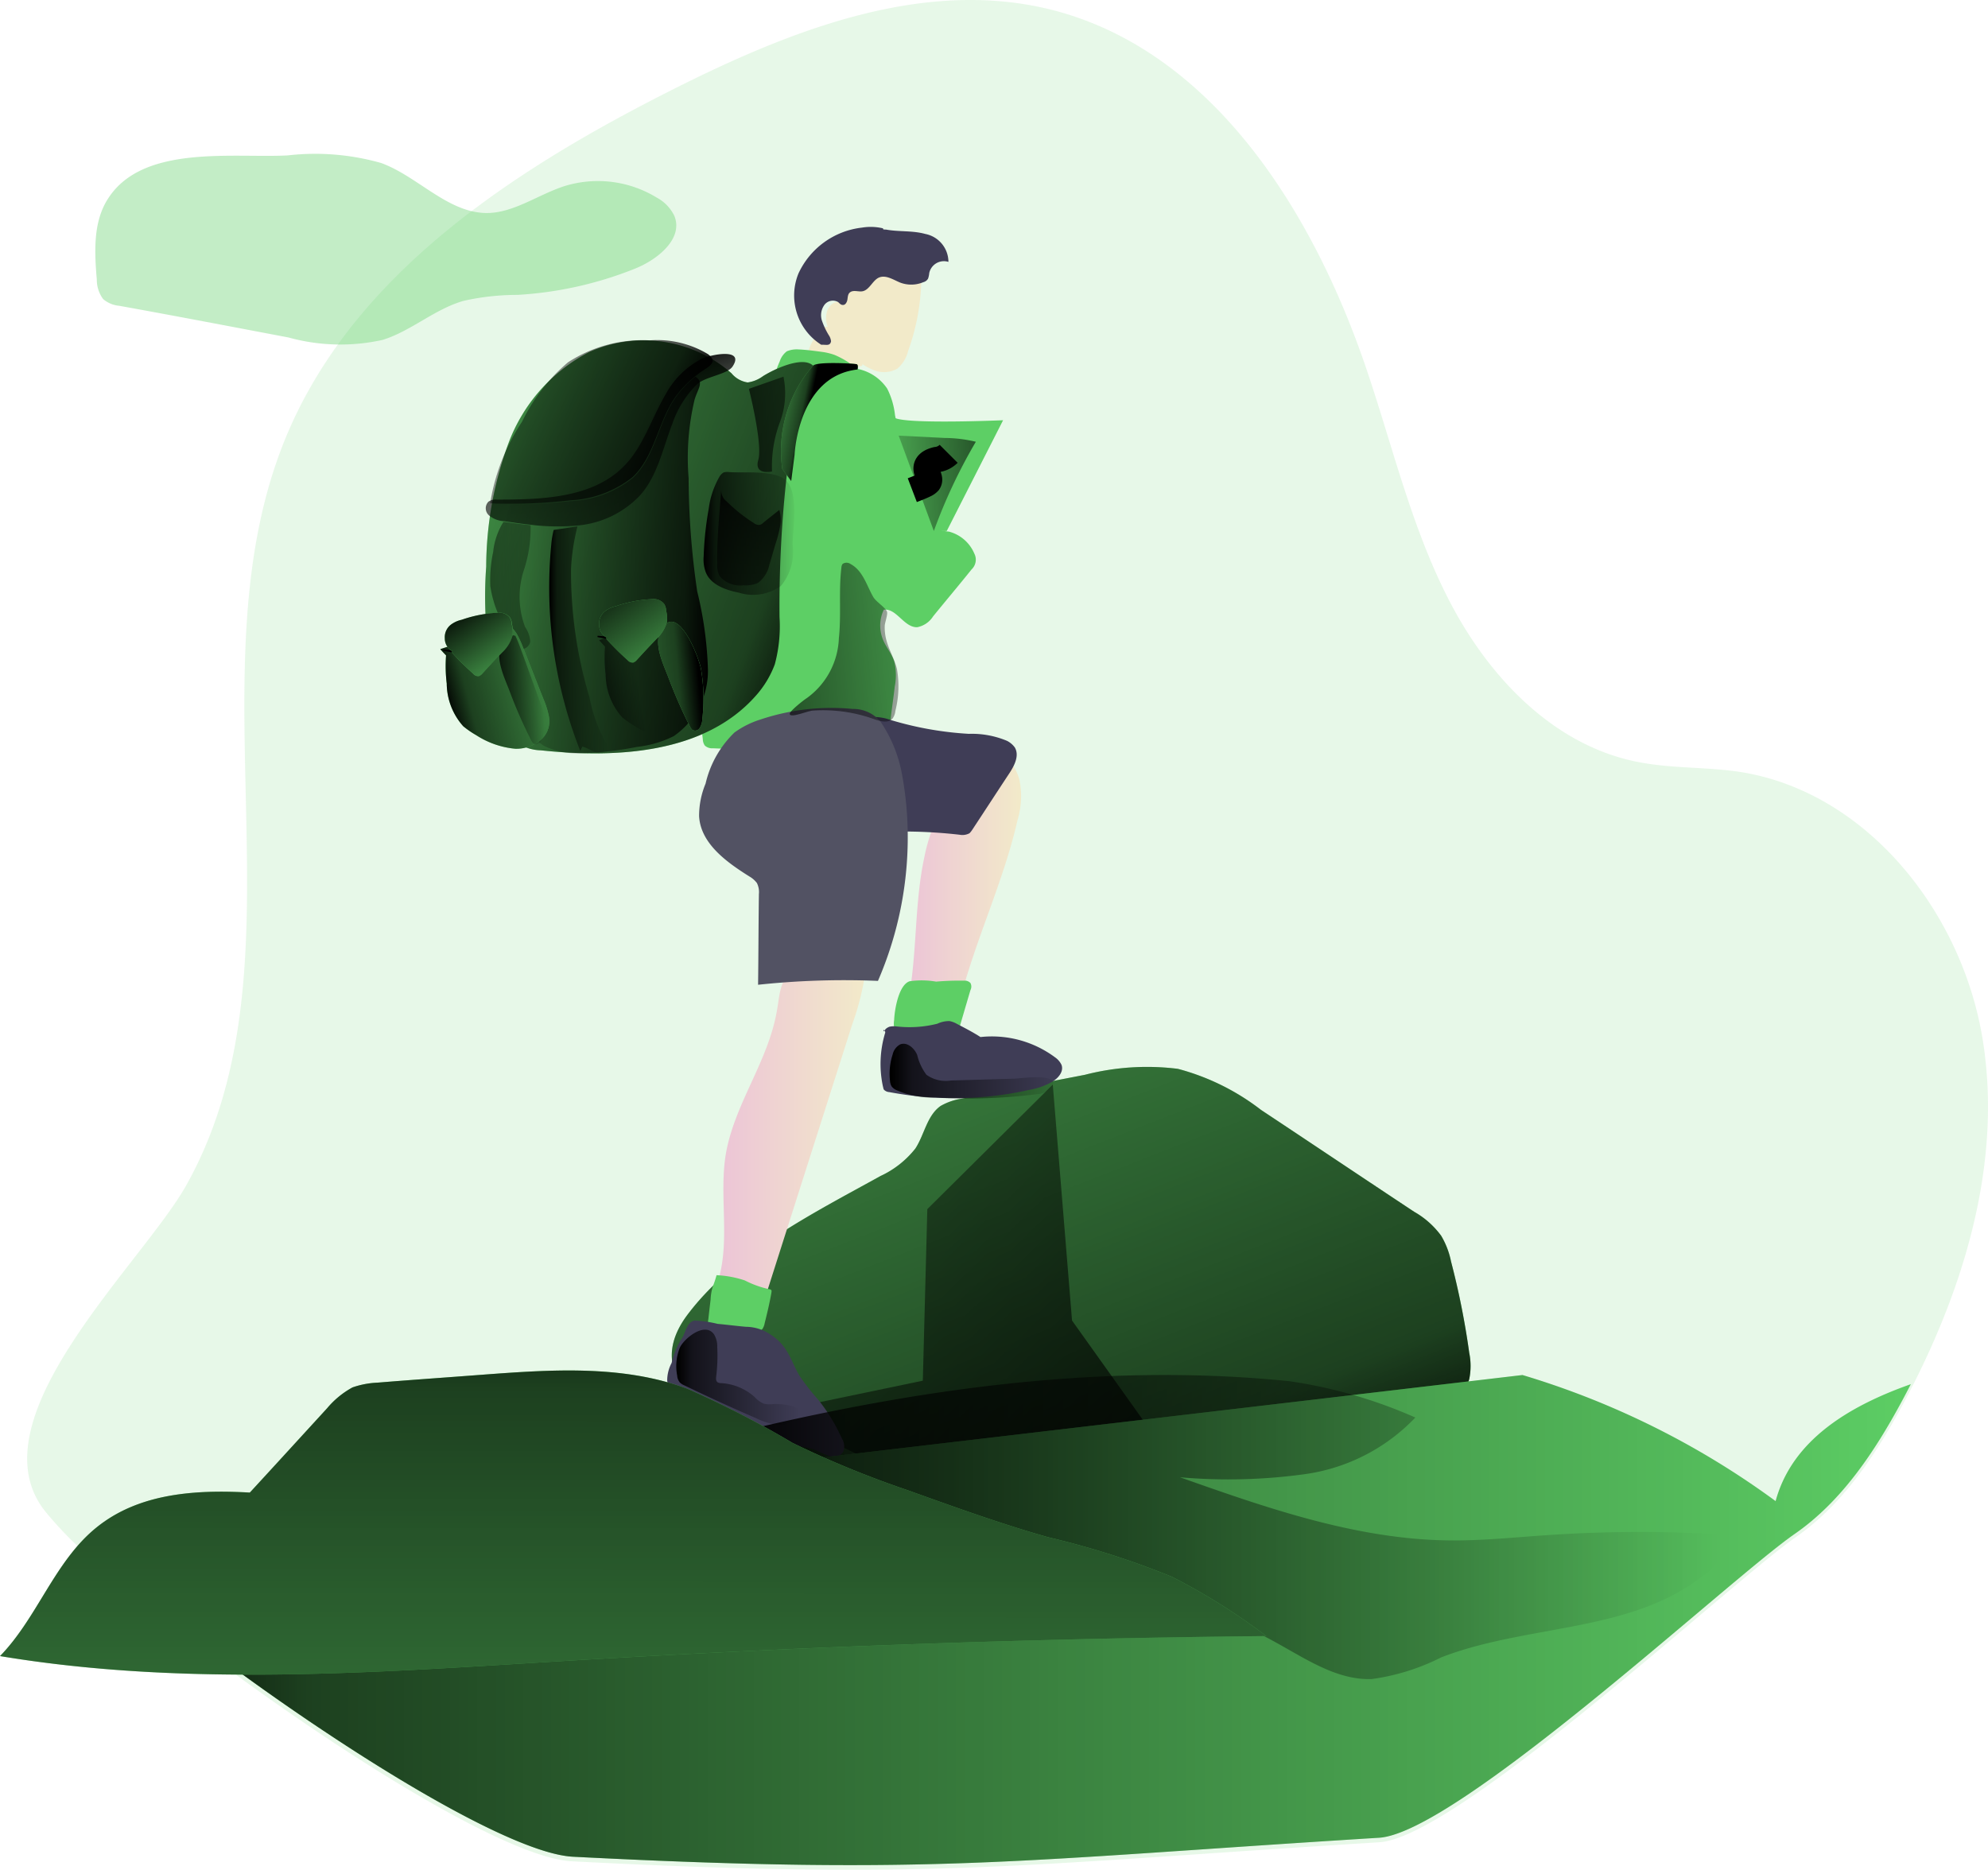 <svg xmlns="http://www.w3.org/2000/svg" xmlns:xlink="http://www.w3.org/1999/xlink" width="120.296" height="113.155" viewBox="0 0 120.296 113.155"><defs><linearGradient id="a" x1="0.796" y1="0.955" x2="-0.384" y2="-0.889" gradientUnits="objectBoundingBox"><stop offset="0.01"/><stop offset="0.13" stop-opacity="0.69"/><stop offset="1" stop-opacity="0"/></linearGradient><linearGradient id="b" x1="0.945" y1="0.998" x2="-0.505" y2="-0.473" xlink:href="#a"/><linearGradient id="c" x1="-0.004" y1="0.5" x2="0.999" y2="0.5" gradientUnits="objectBoundingBox"><stop offset="0" stop-color="#ecc4d7"/><stop offset="0.42" stop-color="#efd4d1"/><stop offset="1" stop-color="#f2eac9"/></linearGradient><linearGradient id="d" x1="-0.001" y1="-0.588" x2="1" y2="-0.588" xlink:href="#c"/><linearGradient id="e" x1="0.666" y1="29.122" x2="-0.038" y2="28.553" xlink:href="#c"/><linearGradient id="f" x1="0.411" y1="11.017" x2="0.632" y2="10.452" xlink:href="#c"/><linearGradient id="g" x1="0" y1="0.5" x2="1" y2="0.5" xlink:href="#a"/><linearGradient id="h" x1="0" y1="0.5" x2="1" y2="0.5" xlink:href="#a"/><linearGradient id="i" x1="1.062" y1="0.77" x2="-0.755" y2="-0.108" xlink:href="#a"/><linearGradient id="j" x1="1.029" y1="0.513" x2="0.016" y2="0.477" xlink:href="#a"/><linearGradient id="k" x1="-2.684" y1="0.255" x2="3.21" y2="0.68" xlink:href="#a"/><linearGradient id="l" x1="0.051" y1="0.691" x2="1.723" y2="0.192" xlink:href="#a"/><linearGradient id="m" x1="0.351" y1="0.167" x2="1.313" y2="2.097" xlink:href="#a"/><linearGradient id="n" x1="0" y1="0.5" x2="1" y2="0.5" xlink:href="#a"/><linearGradient id="o" x1="-0.153" y1="0.661" x2="1.083" y2="0.425" gradientUnits="objectBoundingBox"><stop offset="0.01"/><stop offset="0.42" stop-opacity="0"/></linearGradient><linearGradient id="p" x1="0.896" y1="0.419" x2="-2.367" y2="1.179" xlink:href="#a"/><linearGradient id="q" x1="0" y1="0.5" x2="1.003" y2="0.5" xlink:href="#a"/><linearGradient id="r" x1="0.001" y1="0.501" x2="0.998" y2="0.501" xlink:href="#a"/><linearGradient id="s" x1="0.507" y1="-0.161" x2="0.482" y2="2.655" xlink:href="#a"/><linearGradient id="t" x1="1.65" y1="0.423" x2="-0.664" y2="0.549" xlink:href="#a"/><linearGradient id="u" x1="-0.831" y1="0.721" x2="2.297" y2="0.27" xlink:href="#a"/><linearGradient id="v" x1="0.361" y1="0.44" x2="-0.364" y2="0.207" xlink:href="#a"/><linearGradient id="w" x1="-1.006" y1="0.545" x2="4.282" y2="0.412" xlink:href="#a"/><linearGradient id="x" x1="0.849" y1="0.65" x2="-0.578" y2="0.161" xlink:href="#a"/><linearGradient id="y" x1="-0.079" y1="-0.471" x2="1.402" y2="1.533" gradientUnits="objectBoundingBox"><stop offset="0.01"/><stop offset="1" stop-opacity="0"/></linearGradient><linearGradient id="z" x1="0.146" y1="-0.161" x2="1.221" y2="1.278" xlink:href="#y"/><linearGradient id="aa" x1="0.502" y1="-0.412" x2="0.497" y2="3.327" xlink:href="#a"/><linearGradient id="ab" x1="0" y1="0.5" x2="0.999" y2="0.5" xlink:href="#a"/><linearGradient id="ac" x1="0" y1="0.497" x2="1" y2="0.497" xlink:href="#a"/></defs><g transform="translate(-243 -683)"><path d="M114.062,83.918q-.259.51-.531,1.014c-1.651,3.072-3.643,6.1-6.518,8.1-3.908,2.713-20.45,18.176-25.2,18.464-22.075,1.371-26.754,2.283-48.853,1.153-5.424-.277-22.917-12.438-29.794-18.97a22.391,22.391,0,0,1-2.085-2.217c-4.41-5.565,5.879-14.983,8.534-19.714,7.527-13.4.167-31.013,6.016-45.235C19.71,16.584,29.442,10.271,39.007,5.443c7.143-3.6,15.2-6.8,22.964-4.854C71.815,3.073,77.946,13.01,81.148,22.667c1.582,4.727,2.733,9.656,5.106,14.076s6.183,8.338,11.084,9.347c2.061.432,4.2.312,6.28.624,7.624,1.182,13.352,8.359,14.67,15.973C119.533,69.927,117.406,77.362,114.062,83.918Z" transform="translate(244.648 683)" fill="#5dcf65" opacity="0.151"/><path d="M12.634,6.63a5.763,5.763,0,0,0,2.107-1.661c.552-.845.7-2,1.534-2.581a3.644,3.644,0,0,1,1.247-.434L25,.506A15.052,15.052,0,0,1,30.626.145a14.136,14.136,0,0,1,5.03,2.484c3.092,2.05,6.182,4.124,9.272,6.169a5.208,5.208,0,0,1,1.629,1.447,4.96,4.96,0,0,1,.6,1.566,47.694,47.694,0,0,1,1.1,5.523,3.979,3.979,0,0,1,0,1.592,4,4,0,0,1-.766,1.4c-2.23,3.11-4.457,6.2-6.708,9.308a3.451,3.451,0,0,1-1.966,1.639,3.787,3.787,0,0,1-1.461-.119C31.583,30,25.5,30.745,19.846,29.129a42.107,42.107,0,0,1-6.085-2.437c-1.987-.916-4.026-1.858-6.038-2.8-3.3-1.518-10.205-4.221-6.8-8.826C3.746,11.278,8.632,8.848,12.634,6.63Z" transform="translate(283.648 747.542)" fill="#5dcf65"/><path d="M12.634,6.63a5.763,5.763,0,0,0,2.107-1.661c.552-.845.7-2,1.534-2.581a3.644,3.644,0,0,1,1.247-.434L25,.506A15.052,15.052,0,0,1,30.626.145a14.136,14.136,0,0,1,5.03,2.484c3.092,2.05,6.182,4.124,9.272,6.169a5.208,5.208,0,0,1,1.629,1.447,4.96,4.96,0,0,1,.6,1.566,47.694,47.694,0,0,1,1.1,5.523,3.979,3.979,0,0,1,0,1.592,4,4,0,0,1-.766,1.4c-2.23,3.11-4.457,6.2-6.708,9.308a3.451,3.451,0,0,1-1.966,1.639,3.787,3.787,0,0,1-1.461-.119C31.583,30,25.5,30.745,19.846,29.129a42.107,42.107,0,0,1-6.085-2.437c-1.987-.916-4.026-1.858-6.038-2.8-3.3-1.518-10.205-4.221-6.8-8.826C3.746,11.278,8.632,8.848,12.634,6.63Z" transform="translate(283.648 747.542)" fill="url(#a)"/><path d="M0,19.94l9.7-2.021L9.972,7.537,17.564,0l1.165,14.28L29.113,28.838s-16.036-1.213-19.268-3.91S0,19.94,0,19.94Z" transform="translate(289.141 748.641)" fill="url(#b)"/><path d="M6.76,1.339a4.994,4.994,0,0,1-.117,2.425c-.841,3.7-2.5,7.126-3.448,10.777a5.068,5.068,0,0,1-.678,1.776,1.515,1.515,0,0,1-1.634.647,1.533,1.533,0,0,1-.867-1.247,5.424,5.424,0,0,1,.117-1.608c.421-2.666.3-5.431.864-8.066A10.573,10.573,0,0,1,3.124,1.436C4.158.234,6.105-1.036,6.76,1.339Z" transform="translate(297.93 728.866)" fill="url(#c)"/><path d="M.534,11.85C.1,14.377.8,17.072.073,19.528a.922.922,0,0,0-.048.572.714.714,0,0,0,.414.333,4.665,4.665,0,0,0,1.7.429.84.84,0,0,0,.583-.12,1.126,1.126,0,0,0,.292-.5Q5.6,12.127,8.188,4.006A15.329,15.329,0,0,0,9.063,0a38.7,38.7,0,0,0-4.4.739c-.9.549-.875,1.574-1.045,2.479C3.087,6.3,1.07,8.822.534,11.85Z" transform="translate(286.394 740.951)" fill="url(#d)"/><path d="M.7.251A.613.613,0,0,1,.908.041a.655.655,0,0,1,.38-.023A2.314,2.314,0,0,1,2.5.887a3.308,3.308,0,0,1,.79,1.339c0,.046.023.095,0,.118a.185.185,0,0,1-.119.046c-.7.072-2.331.213-2.939-.21S.388.675.7.251Z" transform="translate(291.887 702.775)" fill="url(#e)"/><path d="M4.963,6.147a2.039,2.039,0,0,1-.654,1.061A1.647,1.647,0,0,1,2.8,7.256a3.263,3.263,0,0,1-1.356-1.04,5.938,5.938,0,0,0-.565-.7A5.468,5.468,0,0,1,.43,5.167,1.433,1.433,0,0,1,.048,3.774a.956.956,0,0,1,.407-.543.527.527,0,0,1,.609.1,6.392,6.392,0,0,1,.271-1.841A2.133,2.133,0,0,1,1.922.448a1.986,1.986,0,0,1,.971-.33C3.911-.049,5.718-.26,5.763,1.2a13.449,13.449,0,0,1-.8,4.944Z" transform="translate(292.986 698.106)" fill="url(#f)"/><path d="M1.634,7.134A3.527,3.527,0,0,1,.255,2.815,4.838,4.838,0,0,1,4.1.043,3.226,3.226,0,0,1,5.38.09c-.048.071.074.071.169.071.775.145,1.6.05,2.378.266a1.728,1.728,0,0,1,1.4,1.69.908.908,0,0,0-1.16.674,1.422,1.422,0,0,1-.071.339.461.461,0,0,1-.29.216,1.887,1.887,0,0,1-1.4.024C5.993,3.2,5.558,2.9,5.146,3.057s-.6.8-1.063.845c-.238.024-.53-.1-.725.071-.121.1-.121.29-.145.434s-.121.339-.29.316c-.1,0-.193-.1-.266-.171a.64.64,0,0,0-.868.218,1.062,1.062,0,0,0-.1.949,4.423,4.423,0,0,0,.435.892.8.8,0,0,1,.1.313C2.165,7.239,1.9,7.111,1.634,7.134Z" transform="translate(291.063 696.732)" fill="#3f3d56"/><path d="M.223.708A1.246,1.246,0,0,1,.647.113,1.56,1.56,0,0,1,1.352,0c.493.022.965.087,1.458.154A3.749,3.749,0,0,1,3.54.334a5.079,5.079,0,0,1,1.129.66,18.566,18.566,0,0,0-2.233.216c-.636.108-1.247.329-1.884.417C-.27,1.763.012,1.214.223.708Z" transform="translate(289.965 704.148)" fill="#5dcf65"/><path d="M1.926,6.8A20.823,20.823,0,0,0,1.4,9.205C.967,11.592.534,13.946.1,16.338a2.133,2.133,0,0,0,.359,2.1,2.667,2.667,0,0,0,1.153.434.755.755,0,0,1,.361.194.95.95,0,0,1,.12.384c.118,1.012.215,2.024.335,3.037a.713.713,0,0,0,.12.386.646.646,0,0,0,.5.168,28.527,28.527,0,0,0,10.374-1.422.685.685,0,0,0,.314-.192.5.5,0,0,0,.071-.265c.073-.626.168-1.228.236-1.856a3.494,3.494,0,0,0-.024-1.493c-.144-.5-.529-.915-.709-1.4a2.235,2.235,0,0,1,.071-1.759c.768-.1,1.224,1.083,2.018,1.06a1.464,1.464,0,0,0,.962-.652c.768-.948,1.559-1.88,2.33-2.845a.809.809,0,0,0,.165-.965,2.294,2.294,0,0,0-1.538-1.325,3,3,0,0,1-1.153-.337,1.58,1.58,0,0,1-.5-.891A43.474,43.474,0,0,1,14.06,2.89a4.667,4.667,0,0,0-.473-1.614A2.832,2.832,0,0,0,11.6.048a7.326,7.326,0,0,0-2.4.121,8.7,8.7,0,0,0-2.762.6A11.9,11.9,0,0,0,1.942,6.795Z" transform="translate(283.099 705.246)" fill="#5dcf65"/><path d="M0,0C.586.425,6.592.165,6.592.165l-3.407,6.7a1.751,1.751,0,0,1-1.172-.33C1.657,6.154,1.311,5.634,0,0Z" transform="translate(297.106 708.268)" fill="#5dcf65"/><path d="M8.639,1.019a5.5,5.5,0,0,1,2.309.423,1.316,1.316,0,0,1,.473.4c.289.494-.024,1.1-.336,1.573C10.34,4.542,9.595,5.692,8.85,6.82a1.465,1.465,0,0,1-.168.213.9.9,0,0,1-.6.092A30.211,30.211,0,0,0,1.9,7.055,10.719,10.719,0,0,1,.289,4.424a3.625,3.625,0,0,1,.073-3A2.944,2.944,0,0,1,3.674.107,20.371,20.371,0,0,0,8.639,1.019Z" transform="translate(292.986 726.394)" fill="#3f3d56"/><path d="M.514,0A5.883,5.883,0,0,1,.29.675a3.176,3.176,0,0,0-.137.817c-.047.386-.092.772-.137,1.184a.782.782,0,0,0,.022.41c.067.145.2.194.34.265a5.933,5.933,0,0,0,2.049.218,1.02,1.02,0,0,0,.864-.315.938.938,0,0,0,.137-.36c.159-.625.3-1.227.41-1.855,0-.047.022-.121-.022-.145A.167.167,0,0,0,3.7.848,6.016,6.016,0,0,1,2.225.317,6.273,6.273,0,0,0,.514,0Z" transform="translate(285.845 760.176)" fill="#5dcf65"/><path d="M.267,2.566A2.261,2.261,0,0,0,0,3.631c.072.643.683,1.041,1.246,1.362A25.394,25.394,0,0,0,8.219,7.644a3.87,3.87,0,0,1,.781.2,6.182,6.182,0,0,0,.856.37.676.676,0,0,0,.806-.3.917.917,0,0,0-.1-.792A10.762,10.762,0,0,0,9.147,4.8,13.835,13.835,0,0,1,8,3.333c-.291-.487-.481-1.041-.781-1.511A2.98,2.98,0,0,0,6.254.848,2.671,2.671,0,0,0,4.764.377C4.2.329,3.638.253,3.051.2a7.022,7.022,0,0,0-1.392-.2C1.219.08,1.121.65.938,1A4.722,4.722,0,0,0,.267,2.566Z" transform="translate(283.373 762.922)" fill="#3f3d56"/><path d="M4.228.027A.47.47,0,0,1,4.617.17a.46.46,0,0,1,0,.426q-.377,1.279-.752,2.563A.946.946,0,0,1,3.7,3.49a.824.824,0,0,1-.449.212,8.316,8.316,0,0,1-2.167.119,1.668,1.668,0,0,1-.606-.135A1.357,1.357,0,0,1,0,2.407C.026,1.768.277.274.94.062a5.189,5.189,0,0,1,1.6.023A16.213,16.213,0,0,1,4.228.027Z" transform="translate(297.106 742.324)" fill="#5dcf65"/><path d="M6.047.967c-.463-.3-.96-.552-1.44-.806A1.445,1.445,0,0,0,4.168,0a1.687,1.687,0,0,0-.732.161A6.87,6.87,0,0,1,.95.322,1.283,1.283,0,0,0,.535.344C.413.392.267.482.243.6.168.645.144.507.219.552A.167.167,0,0,1,.267.758a6.481,6.481,0,0,0-.122,3.2c.024.07.024.161.074.208A.493.493,0,0,0,.535,4.3,20.976,20.976,0,0,0,9,4.166a4.293,4.293,0,0,0,1.413-.507c.367-.226.684-.62.537-1.012a1.164,1.164,0,0,0-.391-.453A6.41,6.41,0,0,0,6.047.967Z" transform="translate(296.282 744.796)" fill="#3f3d56"/><path d="M110.683.553q-.259.508-.53,1.009c-1.648,3.059-3.637,6.075-6.506,8.061-3.9,2.7-20.412,18.1-25.15,18.383-22.034,1.365-26.7,2.273-48.76,1.148C24.324,28.88,6.864,16.772,0,10.268L87.183,0A50.22,50.22,0,0,1,102.5,7.631C103.5,3.941,106.936,1.878,110.683.553Z" transform="translate(247.944 766.218)" fill="#5dcf65"/><path d="M110.683.553q-.259.508-.53,1.009c-1.648,3.059-3.637,6.075-6.506,8.061-3.9,2.7-20.412,18.1-25.15,18.383-22.034,1.365-26.7,2.273-48.76,1.148C24.324,28.88,6.864,16.772,0,10.268L87.183,0A50.22,50.22,0,0,1,102.5,7.631C103.5,3.941,106.936,1.878,110.683.553Z" transform="translate(247.944 766.218)" fill="url(#g)"/><path d="M42.523,2.573a11.4,11.4,0,0,1-6.651,3.422,33.774,33.774,0,0,1-7.592.193c5.287,1.87,10.691,3.76,16.284,3.821,1.959.024,3.913-.181,5.869-.314A82.585,82.585,0,0,1,61.2,9.657a2.66,2.66,0,0,1-1.293,2.512c-4.392,3.441-10.62,2.907-15.812,4.917A13.263,13.263,0,0,1,39.885,18.4c-2.044.074-3.873-1.145-5.664-2.139C28.937,13.3,22.93,11.946,16.992,10.793,10.974,9.631,4.59,8.483,0,4.407A5.957,5.957,0,0,1,2.919,3.129C13.367.7,24.181-.721,34.9.374A29.158,29.158,0,0,1,42.523,2.573Z" transform="translate(286.12 766.218)" fill="url(#h)"/><path d="M18.378,6.863a71.7,71.7,0,0,0-.595,9.881,8.884,8.884,0,0,1-.286,2.862A5.964,5.964,0,0,1,16.355,21.5c-3.094,3.51-8.4,3.8-13.015,3.311a2.655,2.655,0,0,1-1.285-.362,2.7,2.7,0,0,1-.906-1.393A24.749,24.749,0,0,1,.033,13.7,21.868,21.868,0,0,1,1.365,6.272,10.232,10.232,0,0,1,6.243.719a8.064,8.064,0,0,1,8.635,1.275,1.568,1.568,0,0,0,.976.553,2.026,2.026,0,0,0,.936-.386c.974-.6,3.165-1.537,3.258-.047.023.53-.833,1.514-1.023,2.02A10.811,10.811,0,0,0,18.378,6.863Z" transform="translate(272.387 703.599)" fill="#5dcf65"/><path d="M18.378,6.863a71.7,71.7,0,0,0-.595,9.881,8.884,8.884,0,0,1-.286,2.862A5.964,5.964,0,0,1,16.355,21.5c-3.094,3.51-8.4,3.8-13.015,3.311a2.655,2.655,0,0,1-1.285-.362,2.7,2.7,0,0,1-.906-1.393A24.749,24.749,0,0,1,.033,13.7,21.868,21.868,0,0,1,1.365,6.272,10.232,10.232,0,0,1,6.243.719a8.064,8.064,0,0,1,8.635,1.275,1.568,1.568,0,0,0,.976.553,2.026,2.026,0,0,0,.936-.386c.974-.6,3.165-1.537,3.258-.047.023.53-.833,1.514-1.023,2.02A10.811,10.811,0,0,0,18.378,6.863Z" transform="translate(272.387 703.599)" fill="url(#i)"/><path d="M12.9,17.7a4.791,4.791,0,0,1-2.069,4.056,6.6,6.6,0,0,1-2.221.652,20.594,20.594,0,0,1-3.48.387A4.506,4.506,0,0,1,2.99,22.35,5.372,5.372,0,0,1,1,19.969a8.681,8.681,0,0,1-.778-1.861,9.968,9.968,0,0,1-.2-2.6A33.523,33.523,0,0,1,.45,9.673a16.536,16.536,0,0,1,.49-1.939,29.491,29.491,0,0,0,3.672-.2A6.446,6.446,0,0,0,8.374,6.115C9.71,4.842,9.9,2.761,10.952,1.247A6.41,6.41,0,0,1,12.138,0c.548.34.155.709-.045,1.391a15.236,15.236,0,0,0-.361,4.748,48.232,48.232,0,0,0,.518,6.85A22.508,22.508,0,0,1,12.9,17.7Z" transform="translate(272.937 705.796)" fill="url(#j)"/><path d="M2.114,6.364a1.791,1.791,0,0,1,.311.86A.541.541,0,0,1,2,7.69c-.047-.112-.091-.233-.141-.345a6.114,6.114,0,0,0-.274-.59.566.566,0,0,0-.427.019A6.778,6.778,0,0,1,.008,3.894,8.178,8.178,0,0,1,.181,1.815,4.235,4.235,0,0,1,.75.086.721.721,0,0,1,.814,0H.836c.536.075,1.075.149,1.609.2a8.123,8.123,0,0,1-.41,2.733A5.152,5.152,0,0,0,2.114,6.364Z" transform="translate(272.662 714.585)" fill="url(#k)"/><path d="M6.53,6.194a1.152,1.152,0,0,1-.065.18,1.538,1.538,0,0,1-.416.533,2.3,2.3,0,0,1-1.5.508,5.206,5.206,0,0,1-2.373-.822,5.654,5.654,0,0,1-.784-.54,3.924,3.924,0,0,1-1-2.581A8.79,8.79,0,0,1,.351,1.766C.233,1.641.111,1.514,0,1.385L4.247,0A2.107,2.107,0,0,1,4.7.593a6.106,6.106,0,0,1,.267.584c.44,1.1.857,2.182,1.3,3.285a5.172,5.172,0,0,1,.284.889,1.683,1.683,0,0,1-.014.843Z" transform="translate(269.641 720.901)" fill="#5dcf65"/><path d="M6.53,6.194a1.152,1.152,0,0,1-.065.18,1.538,1.538,0,0,1-.416.533,2.3,2.3,0,0,1-1.5.508,5.206,5.206,0,0,1-2.373-.822,5.654,5.654,0,0,1-.784-.54,3.924,3.924,0,0,1-1-2.581A8.79,8.79,0,0,1,.351,1.766C.233,1.641.111,1.514,0,1.385L4.247,0A2.107,2.107,0,0,1,4.7.593a6.106,6.106,0,0,1,.267.584c.44,1.1.857,2.182,1.3,3.285a5.172,5.172,0,0,1,.284.889,1.683,1.683,0,0,1-.014.843Z" transform="translate(269.641 720.901)" fill="url(#l)"/><path d="M14.942.758c-.315.477-1.623.606-2.145,1.069a6.137,6.137,0,0,0-1.5,2.4c-.582,1.5-.9,3.179-1.988,4.367a5.92,5.92,0,0,1-3.852,1.795,13.11,13.11,0,0,1-2.784-.06c-.515-.055-1.035-.131-1.552-.208h0a1.56,1.56,0,0,1-.9-.336.573.573,0,0,1-.048-.85A.793.793,0,0,1,.7,8.814c2.763,0,5.838-.1,7.728-2.086,1.139-1.193,1.623-2.864,2.472-4.3a5.177,5.177,0,0,1,2.2-2.148C13.615.042,15.7-.39,14.942.758Z" transform="translate(272.387 704.423)" fill="url(#m)"/><path d="M.484.25A1.267,1.267,0,0,1,.465.387" transform="translate(269.853 722.093)" fill="none" stroke="#000" stroke-miterlimit="10" stroke-width="1.03"/><path d="M2.746,4.969c-.011.311-.032.623-.06.929,0,.045-.011.089-.016.136a.862.862,0,0,1-.147.4.367.367,0,0,1-.25.156.276.276,0,0,1-.218-.057.836.836,0,0,1-.117-.17A28.221,28.221,0,0,1,.631,3.391C.351,2.637-.256,1.442.119.64A1.188,1.188,0,0,1,.578.053a.48.48,0,0,1,.4-.019q.142.3.255.606c.046.12.087.239.131.354.372,1.022.733,2.028,1.107,3.053a5.7,5.7,0,0,1,.278.922Z" transform="translate(273.211 721.451)" fill="url(#n)"/><path d="M.484.255A1.221,1.221,0,0,1,.465.39" transform="translate(279.191 721.266)" fill="none" stroke="#000" stroke-miterlimit="10" stroke-width="1.03"/><path d="M4.244,0a3.085,3.085,0,0,1,.722,1.177c.44,1.1.856,2.182,1.3,3.285A2.719,2.719,0,0,1,6.529,6.2a1.988,1.988,0,0,1-1.98,1.218A5.23,5.23,0,0,1,2.177,6.6a5.9,5.9,0,0,1-.782-.54,3.932,3.932,0,0,1-1-2.579,8.809,8.809,0,0,1-.038-1.7C.233,1.647.113,1.52,0,1.389" transform="translate(279.254 720.352)" fill="url(#o)"/><path d="M1.937,6.366a.685.685,0,0,0,.117.17.326.326,0,0,0,.457-.1A1.03,1.03,0,0,0,2.673,5.9,10.953,10.953,0,0,0,2.6,2.884C2.465,2.1,1.071-1.428.118.642c-.373.805.229,2,.512,2.753A29.8,29.8,0,0,0,1.937,6.366Z" transform="translate(282.824 720.627)" fill="#5dcf65"/><path d="M1.937,6.366a.685.685,0,0,0,.117.17.326.326,0,0,0,.457-.1A1.03,1.03,0,0,0,2.673,5.9,10.953,10.953,0,0,0,2.6,2.884C2.465,2.1,1.071-1.428.118.642c-.373.805.229,2,.512,2.753A29.8,29.8,0,0,0,1.937,6.366Z" transform="translate(282.824 720.627)" fill="url(#p)"/><path d="M1.713,0a12.808,12.808,0,0,0-.391,2.559,26.366,26.366,0,0,0,1.121,7.8,9.031,9.031,0,0,0,1,2.752.645.645,0,0,1,.122.454c-.072.144-.269.167-.439.167-.391,0-.72-.311-1.121-.407-.05.1-.074.169-.122.264A26.94,26.94,0,0,1,.126,1.1,5.4,5.4,0,0,1,.272.214" transform="translate(276.232 714.859)" fill="url(#q)"/><path d="M1.549.008a.793.793,0,0,0-.333.023A.733.733,0,0,0,.982.26,5.193,5.193,0,0,0,.318,2.216,19.962,19.962,0,0,0,.01,5.108a2.213,2.213,0,0,0,.1.885C.364,6.787,1.29,7.14,2.12,7.3a2.9,2.9,0,0,0,2.564-.4,3.243,3.243,0,0,0,.711-2.493c0-.979.4-3.146-.427-3.917C4.248-.132,2.437.077,1.549.008Z" transform="translate(285.57 711.563)" fill="url(#r)"/><path d="M3.761,1.2c-.313.257-.65.512-.962.769a.426.426,0,0,1-.266.14.5.5,0,0,1-.313-.117A9.549,9.549,0,0,1,.58.688.855.855,0,0,1,.243,0C.146,1.471-.022,2.939.006,4.433A1.425,1.425,0,0,0,.151,5.2a1.6,1.6,0,0,0,1.446.56,1.84,1.84,0,0,0,.868-.14,1.843,1.843,0,0,0,.7-1.12c.145-.459.266-.918.41-1.377a7.026,7.026,0,0,0,.237-.955,2.112,2.112,0,0,0-.05-.968Z" transform="translate(286.394 712.662)" fill="url(#s)"/><path d="M23.27,3.53c1.8.217,3.405-1.056,5.132-1.608a6.832,6.832,0,0,1,5.585.708,2.461,2.461,0,0,1,1.054,1.105c.552,1.367-1.007,2.64-2.4,3.192a22.581,22.581,0,0,1-7.1,1.582,14.826,14.826,0,0,0-3.259.361c-1.75.5-3.165,1.823-4.891,2.361a11.773,11.773,0,0,1-5.7-.144c-3.405-.645-6.818-1.3-10.238-1.917a1.73,1.73,0,0,1-.981-.409A1.97,1.97,0,0,1,.09,7.582C-.054,5.9-.146,4.054.8,2.637,2.92-.6,8.326.238,11.632.068a14.6,14.6,0,0,1,5.66.458C19.365,1.275,21.115,3.291,23.27,3.53Z" transform="translate(248.768 692.338)" fill="#5dcf65" opacity="0.37"/><path d="M0,0,2.782.14A8.26,8.26,0,0,1,4.669.37a32.478,32.478,0,0,0-2.541,5.4" transform="translate(297.38 709.366)" fill="url(#t)"/><path d="M0,2.2c.262-.1.524-.2.786-.329A.656.656,0,0,0,1,1.716c.16-.249-.186-.559-.16-.863s.346-.431.613-.5A1.224,1.224,0,0,0,2.2,0" transform="translate(298.204 710.465)" fill="none" stroke="#000" stroke-miterlimit="10" stroke-width="1.54"/><path d="M10.835,16.52a49.119,49.119,0,0,0-7.259.234c.024-1.832.024-3.663.05-5.492a1.213,1.213,0,0,0-.122-.667,1.535,1.535,0,0,0-.461-.4C1.633,9.31.1,8.192.007,6.552A5.1,5.1,0,0,1,.4,4.578a6.251,6.251,0,0,1,1.746-3.09A5.452,5.452,0,0,1,3.721.7,13.5,13.5,0,0,1,9.306.061a2.14,2.14,0,0,1,1.672.76,8.278,8.278,0,0,1,1.287,3.092,20.857,20.857,0,0,1,.365,4.255,21.859,21.859,0,0,1-1.8,8.351Z" transform="translate(285.296 725.845)" fill="#525263"/><path d="M3.674.076a.416.416,0,0,0-.478,0A.414.414,0,0,0,3.125.3c-.172,1.415,0,2.854-.153,4.272A4.677,4.677,0,0,1,1.011,8.209C.86,8.3.017,8.962,0,9.136c-.029.307,1.077-.165,1.388-.186a9.112,9.112,0,0,1,3.7.512c.38.137.874.271,1.135-.033a.936.936,0,0,0,.167-.455,6.113,6.113,0,0,0,.093-2.562c-.153-.6-.49-1.149-.643-1.75a2.969,2.969,0,0,1-.093-.821c0-.215.2-.708.134-.88-.093-.25-.647-.59-.819-.873C4.661,1.409,4.441.484,3.674.076Z" transform="translate(290.789 717.056)" fill="url(#u)"/><path d="M.842,5.551S1.03.793,4.651.39c0,0,.063-.271-.045-.316S2.17-.106,1.956.163A7.793,7.793,0,0,0,.1,6.419l.538.722Z" transform="translate(290.239 704.972)" fill="#5dcf65"/><path d="M.842,5.551S1.03.793,4.651.39c0,0,.063-.271-.045-.316S2.17-.106,1.956.163A7.793,7.793,0,0,0,.1,6.419l.538.722Z" transform="translate(290.239 704.972)" fill="url(#v)"/><path d="M0,.737s.846,3.34.568,4.3.831.7.831.7a7.63,7.63,0,0,1,.483-3A4.956,4.956,0,0,0,2.091,0Z" transform="translate(288.317 705.796)" fill="url(#w)"/><path d="M12.65,1.983c-.084.066-.171.134-.256.2a6.393,6.393,0,0,0-1.187,1.24C10.149,4.933,9.961,7,8.626,8.268A6.527,6.527,0,0,1,4.859,9.678a29.725,29.725,0,0,1-3.686.209c-.392,0-.781,0-1.173-.028A12.413,12.413,0,0,1,1.926,4.926a11,11,0,0,1,2.785-3.6A8.322,8.322,0,0,1,9.663,0a5.934,5.934,0,0,1,3.519.836C13.863,1.358,13.126,1.618,12.65,1.983Z" transform="translate(272.662 703.599)" fill="url(#x)"/><path d="M4.106,1.385a2.229,2.229,0,0,1-.634,1.031c-.409.421-.795.84-1.181,1.261a.528.528,0,0,1-.223.166.392.392,0,0,1-.342-.14A17.492,17.492,0,0,1,.442,2.423a.515.515,0,0,1,.02-.175.555.555,0,0,1-.029.074A.88.88,0,0,1,0,1.548.946.946,0,0,1,.364.731a1.7,1.7,0,0,1,.659-.3A7.608,7.608,0,0,1,3.2.006a.824.824,0,0,1,.726.281.789.789,0,0,1,.127.368.439.439,0,0,1,0,.053,1.694,1.694,0,0,1,.051.677Z" transform="translate(279.254 719.254)" fill="#5dcf65"/><path d="M4.106,1.385a2.229,2.229,0,0,1-.634,1.031c-.409.421-.795.84-1.181,1.261a.528.528,0,0,1-.223.166.392.392,0,0,1-.342-.14A17.492,17.492,0,0,1,.442,2.423a.515.515,0,0,1,.02-.175.555.555,0,0,1-.029.074A.88.88,0,0,1,0,1.548.946.946,0,0,1,.364.731a1.7,1.7,0,0,1,.659-.3A7.608,7.608,0,0,1,3.2.006a.824.824,0,0,1,.726.281.789.789,0,0,1,.127.368.439.439,0,0,1,0,.053,1.694,1.694,0,0,1,.051.677Z" transform="translate(279.254 719.254)" fill="url(#y)"/><path d="M4.1,1.387a2.216,2.216,0,0,1-.636,1.029c-.408.421-.792.842-1.178,1.263a.512.512,0,0,1-.223.163.378.378,0,0,1-.339-.14A17.513,17.513,0,0,1,.441,2.423.891.891,0,0,1,.464,2.25l-.031.074A.882.882,0,0,1,0,1.55.963.963,0,0,1,.366.731a1.716,1.716,0,0,1,.669-.3A7.684,7.684,0,0,1,3.21.006a.834.834,0,0,1,.727.281.86.86,0,0,1,.127.371.491.491,0,0,1,0,.051,1.75,1.75,0,0,1,.038.679Z" transform="translate(269.915 720.077)" fill="#5dcf65"/><path d="M4.106,1.387a2.211,2.211,0,0,1-.634,1.029c-.409.421-.795.842-1.181,1.263a.516.516,0,0,1-.223.163.383.383,0,0,1-.339-.14A17.491,17.491,0,0,1,.444,2.423a1.1,1.1,0,0,1,.02-.173.674.674,0,0,1-.029.071A.88.88,0,0,1,0,1.551.958.958,0,0,1,.366.731a1.684,1.684,0,0,1,.659-.3A7.694,7.694,0,0,1,3.2.006a.824.824,0,0,1,.726.281.805.805,0,0,1,.127.371.491.491,0,0,1,0,.051,1.706,1.706,0,0,1,.049.679Z" transform="translate(269.915 720.077)" fill="url(#z)"/><path d="M14.006,8.591C15.944,6.5,17.858,4.4,19.8,2.278a5.341,5.341,0,0,1,1.53-1.254A5.241,5.241,0,0,1,22.838.736c2.081-.171,4.188-.315,6.27-.474C33.3-.051,37.652-.364,41.6,1.106a58.191,58.191,0,0,1,6.357,3.277,59.566,59.566,0,0,0,6.915,2.845C57.7,8.24,60.544,9.277,63.44,10.095a49.832,49.832,0,0,1,7.468,2.388,38.01,38.01,0,0,1,5.719,3.59q-21.216.218-42.379,1.5c-11.414.7-22.974,1.589-34.247-.289,2.274-2.338,3.3-5.738,5.841-7.786,3.183-2.577,7.706-2.312,11.772-1.9" transform="translate(243 765.944)" fill="#5dcf65"/><path d="M14.006,8.591C15.944,6.5,17.858,4.4,19.8,2.278a5.341,5.341,0,0,1,1.53-1.254A5.241,5.241,0,0,1,22.838.736c2.081-.171,4.188-.315,6.27-.474C33.3-.051,37.652-.364,41.6,1.106a58.191,58.191,0,0,1,6.357,3.277,59.566,59.566,0,0,0,6.915,2.845C57.7,8.24,60.544,9.277,63.44,10.095a49.832,49.832,0,0,1,7.468,2.388,38.01,38.01,0,0,1,5.719,3.59q-21.216.218-42.379,1.5c-11.414.7-22.974,1.589-34.247-.289,2.274-2.338,3.3-5.738,5.841-7.786,3.183-2.577,7.706-2.312,11.772-1.9" transform="translate(243 765.944)" fill="url(#aa)"/><path d="M2.278.277a1.361,1.361,0,0,1,.2.766A10.385,10.385,0,0,1,2.416,2.83c-.016.126-.023.277.082.354a.442.442,0,0,0,.234.053,3.329,3.329,0,0,1,2.014.844,1.561,1.561,0,0,0,.554.4,1.573,1.573,0,0,0,.558.024,3.876,3.876,0,0,1,1.194.133.6.6,0,0,1,.271.131c.175.17.082.467-.093.638a1.453,1.453,0,0,1-1.182.341,4.176,4.176,0,0,1-1.21-.385Q2.643,4.411.489,3.372a.83.83,0,0,1-.278-.179.739.739,0,0,1-.157-.416A3.011,3.011,0,0,1,.211,1.1C.456.549,1.718-.5,2.278.277Z" transform="translate(283.923 763.472)" fill="url(#ab)"/><path d="M3.717,2.224a2.008,2.008,0,0,1-1.489-.347,3.27,3.27,0,0,1-.559-1.2C1.5.265,1.05-.134.632.043A.926.926,0,0,0,.184.651a3.741,3.741,0,0,0-.16,1.587.749.749,0,0,0,.1.345A.739.739,0,0,0,.4,2.8a5.412,5.412,0,0,0,2.4.453,33.158,33.158,0,0,0,6.114-.2,1.289,1.289,0,0,0,.837-.365c.777-.973-1.823-.587-2.171-.576Z" transform="translate(296.831 746.169)" fill="url(#ac)"/></g></svg>